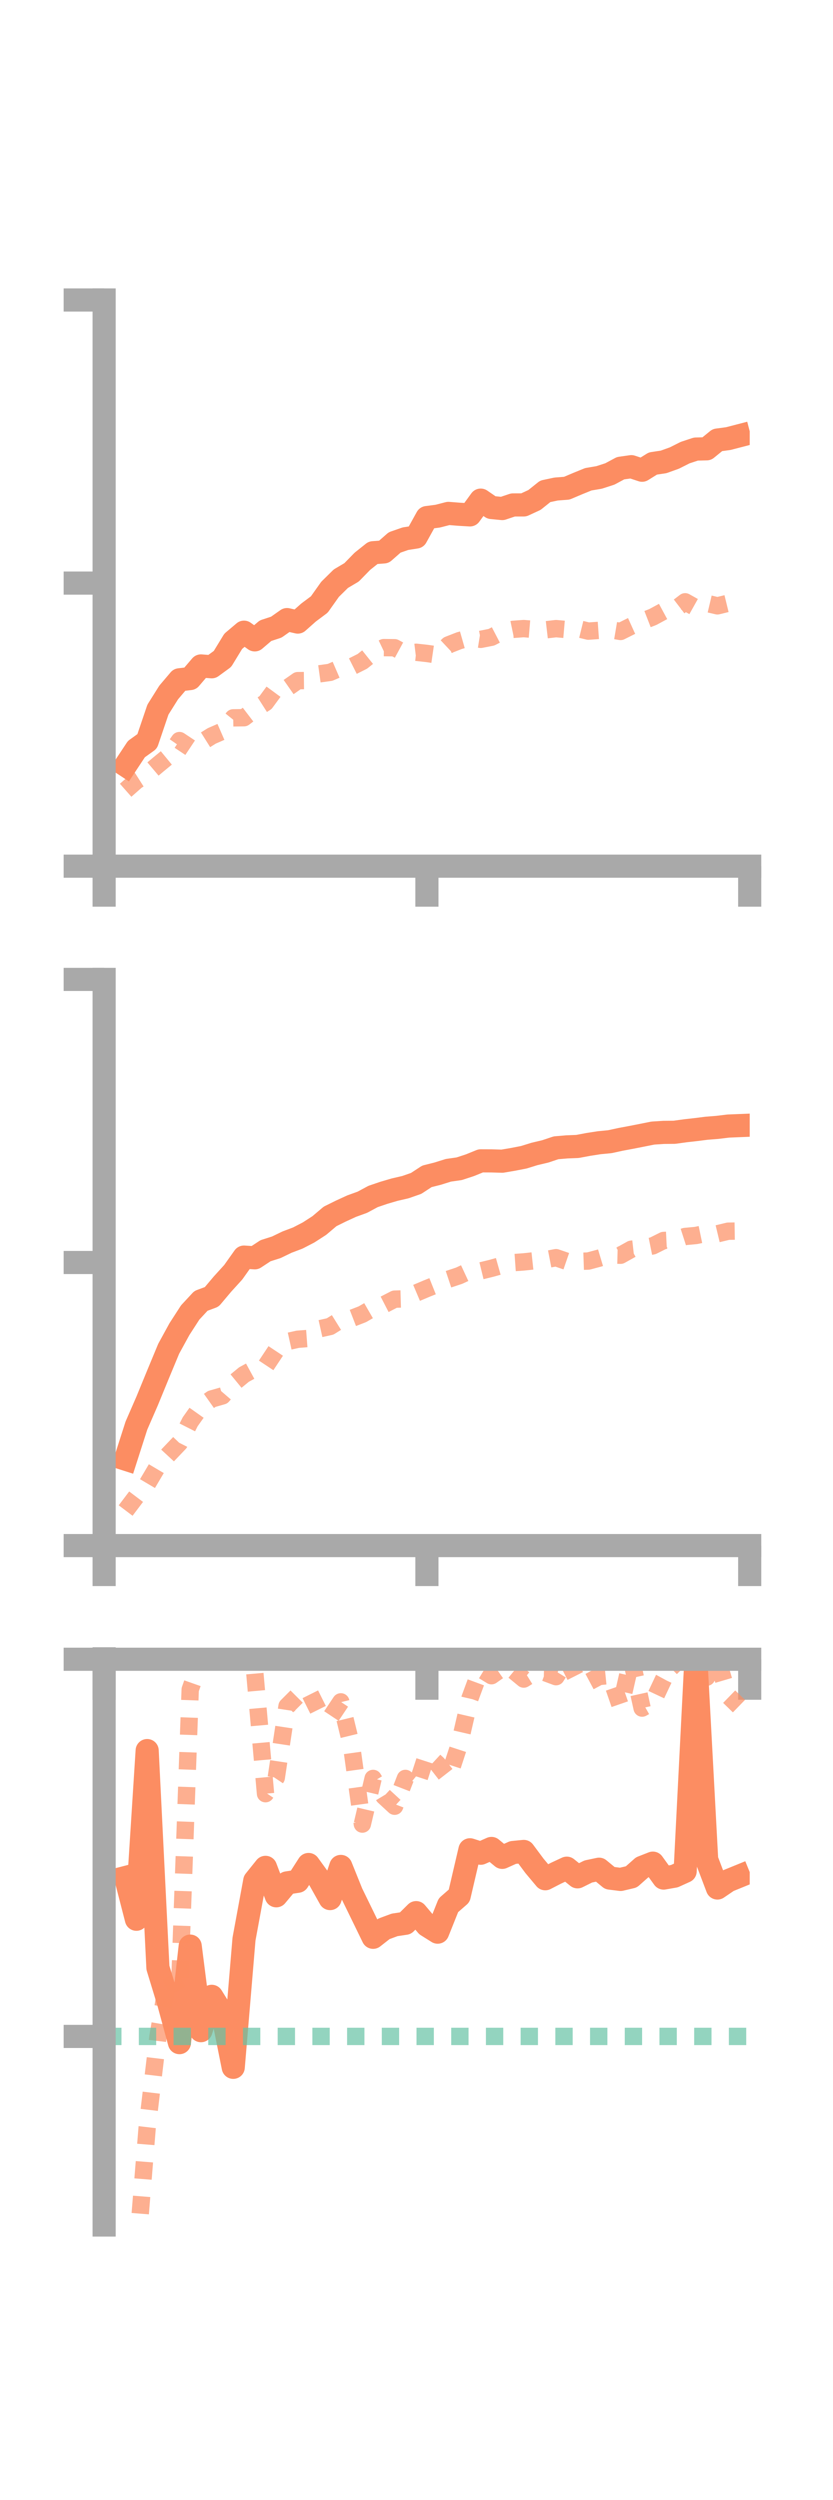 <?xml version="1.0" encoding="utf-8" standalone="no"?>
<!DOCTYPE svg PUBLIC "-//W3C//DTD SVG 1.1//EN"
  "http://www.w3.org/Graphics/SVG/1.1/DTD/svg11.dtd">
<!-- Created with matplotlib (https://matplotlib.org/) -->
<svg height="216pt" version="1.1" viewBox="0 0 72 216" width="72pt" xmlns="http://www.w3.org/2000/svg" xmlns:xlink="http://www.w3.org/1999/xlink">
 <defs>
  <style type="text/css">*{stroke-linecap:butt;stroke-linejoin:round;}</style>
 </defs>
 <g id="figure_1">
  <g id="patch_1">
   <path d="M 0 216 
L 72 216 
L 72 0 
L 0 0 
z
" style="fill:none;"/>
  </g>
  <g id="axes_1">
   <g id="patch_2">
    <path d="M 9 74.838 
L 64.8 74.838 
L 64.8 25.92 
L 9 25.92 
z
" style="fill:none;"/>
   </g>
   <g id="matplotlib.axis_1">
    <g id="xtick_1">
     <g id="line2d_1">
      <defs>
       <path d="M 0 0 
L 0 3.5 
" id="me1fec056da" style="stroke:#a9a9a9;stroke-width:2;"/>
      </defs>
      <g>
       <use style="fill:#a9a9a9;stroke:#a9a9a9;stroke-width:2;" x="9" xlink:href="#me1fec056da" y="74.838"/>
      </g>
     </g>
    </g>
    <g id="xtick_2">
     <g id="line2d_2">
      <g>
       <use style="fill:#a9a9a9;stroke:#a9a9a9;stroke-width:2;" x="36.9" xlink:href="#me1fec056da" y="74.838"/>
      </g>
     </g>
    </g>
    <g id="xtick_3">
     <g id="line2d_3">
      <g>
       <use style="fill:#a9a9a9;stroke:#a9a9a9;stroke-width:2;" x="64.8" xlink:href="#me1fec056da" y="74.838"/>
      </g>
     </g>
    </g>
   </g>
   <g id="matplotlib.axis_2">
    <g id="ytick_1">
     <g id="line2d_4">
      <defs>
       <path d="M 0 0 
L -3.5 0 
" id="me4527806b9" style="stroke:#a9a9a9;stroke-width:2;"/>
      </defs>
      <g>
       <use style="fill:#a9a9a9;stroke:#a9a9a9;stroke-width:2;" x="9" xlink:href="#me4527806b9" y="74.838"/>
      </g>
     </g>
    </g>
    <g id="ytick_2">
     <g id="line2d_5">
      <g>
       <use style="fill:#a9a9a9;stroke:#a9a9a9;stroke-width:2;" x="9" xlink:href="#me4527806b9" y="50.379"/>
      </g>
     </g>
    </g>
    <g id="ytick_3">
     <g id="line2d_6">
      <g>
       <use style="fill:#a9a9a9;stroke:#a9a9a9;stroke-width:2;" x="9" xlink:href="#me4527806b9" y="25.92"/>
      </g>
     </g>
    </g>
   </g>
   <g id="line2d_7">
    <path clip-path="url(#p700cb88c3c)" d="M 10.86 66.128 
L 11.79 64.721 
L 12.72 64.054 
L 13.65 61.312 
L 14.58 59.83 
L 15.51 58.735 
L 16.44 58.626 
L 17.37 57.537 
L 18.3 57.61 
L 19.23 56.932 
L 20.16 55.408 
L 21.09 54.621 
L 22.02 55.285 
L 22.95 54.492 
L 23.88 54.187 
L 24.81 53.533 
L 25.74 53.747 
L 26.67 52.922 
L 27.6 52.227 
L 28.53 50.916 
L 29.46 50 
L 30.39 49.45 
L 31.32 48.498 
L 32.25 47.756 
L 33.18 47.685 
L 34.11 46.868 
L 35.04 46.544 
L 35.97 46.398 
L 36.9 44.718 
L 37.83 44.597 
L 38.76 44.358 
L 39.69 44.432 
L 40.62 44.487 
L 41.55 43.211 
L 42.48 43.848 
L 43.41 43.939 
L 44.34 43.627 
L 45.27 43.626 
L 46.2 43.195 
L 47.13 42.451 
L 48.06 42.253 
L 48.99 42.182 
L 49.92 41.788 
L 50.85 41.409 
L 51.78 41.252 
L 52.71 40.951 
L 53.64 40.453 
L 54.57 40.321 
L 55.5 40.628 
L 56.43 40.048 
L 57.36 39.908 
L 58.29 39.574 
L 59.22 39.106 
L 60.15 38.799 
L 61.08 38.778 
L 62.01 38.02 
L 62.94 37.897 
L 63.87 37.656 
" style="fill:none;stroke:#fc8d62;stroke-linecap:square;stroke-width:2;"/>
   </g>
   <g id="line2d_8">
    <path clip-path="url(#p700cb88c3c)" d="M 10.86 68.279 
L 11.79 67.459 
L 12.72 66.868 
L 13.65 66.083 
L 14.58 65.318 
L 15.51 63.986 
L 16.44 64.605 
L 17.37 64.167 
L 18.3 63.583 
L 19.23 63.178 
L 20.16 62.022 
L 21.09 62.01 
L 22.02 61.298 
L 22.95 60.704 
L 23.88 59.439 
L 24.81 59.458 
L 25.74 58.808 
L 26.67 58.798 
L 27.6 58.221 
L 28.53 58.092 
L 29.46 57.69 
L 30.39 57.607 
L 31.32 57.139 
L 32.25 56.396 
L 33.18 55.954 
L 34.11 55.965 
L 35.04 56.47 
L 35.97 56.356 
L 36.9 56.458 
L 37.83 56.593 
L 38.76 55.72 
L 39.69 55.356 
L 40.62 55.091 
L 41.55 55.24 
L 42.48 55.057 
L 43.41 54.573 
L 44.34 54.378 
L 45.27 54.31 
L 46.2 54.388 
L 47.13 54.422 
L 48.06 54.314 
L 48.99 54.395 
L 49.92 54.302 
L 50.85 54.53 
L 51.78 54.464 
L 52.71 54.401 
L 53.64 54.558 
L 54.57 54.092 
L 55.5 53.671 
L 56.43 53.309 
L 57.36 52.806 
L 58.29 52.707 
L 59.22 51.996 
L 60.15 52.517 
L 61.08 52.126 
L 62.01 52.345 
L 62.94 52.118 
L 63.87 51.914 
" style="fill:none;stroke:#fc8d62;stroke-dasharray:1.5,1.5;stroke-dashoffset:0;stroke-opacity:0.7;stroke-width:1.5;"/>
   </g>
   <g id="patch_3">
    <path d="M 9 74.838 
L 9 25.92 
" style="fill:none;stroke:#a9a9a9;stroke-linecap:square;stroke-linejoin:miter;stroke-width:2;"/>
   </g>
   <g id="patch_4">
    <path d="M 64.8 74.838 
L 64.8 25.92 
" style="fill:none;"/>
   </g>
   <g id="patch_5">
    <path d="M 9 74.838 
L 64.8 74.838 
" style="fill:none;stroke:#a9a9a9;stroke-linecap:square;stroke-linejoin:miter;stroke-width:2;"/>
   </g>
   <g id="patch_6">
    <path d="M 9 25.92 
L 64.8 25.92 
" style="fill:none;"/>
   </g>
  </g>
  <g id="axes_2">
   <g id="patch_7">
    <path d="M 9 133.539 
L 64.8 133.539 
L 64.8 84.621 
L 9 84.621 
z
" style="fill:none;"/>
   </g>
   <g id="matplotlib.axis_3">
    <g id="xtick_4">
     <g id="line2d_9">
      <g>
       <use style="fill:#a9a9a9;stroke:#a9a9a9;stroke-width:2;" x="9" xlink:href="#me1fec056da" y="133.539"/>
      </g>
     </g>
    </g>
    <g id="xtick_5">
     <g id="line2d_10">
      <g>
       <use style="fill:#a9a9a9;stroke:#a9a9a9;stroke-width:2;" x="36.9" xlink:href="#me1fec056da" y="133.539"/>
      </g>
     </g>
    </g>
    <g id="xtick_6">
     <g id="line2d_11">
      <g>
       <use style="fill:#a9a9a9;stroke:#a9a9a9;stroke-width:2;" x="64.8" xlink:href="#me1fec056da" y="133.539"/>
      </g>
     </g>
    </g>
   </g>
   <g id="matplotlib.axis_4">
    <g id="ytick_4">
     <g id="line2d_12">
      <g>
       <use style="fill:#a9a9a9;stroke:#a9a9a9;stroke-width:2;" x="9" xlink:href="#me4527806b9" y="133.539"/>
      </g>
     </g>
    </g>
    <g id="ytick_5">
     <g id="line2d_13">
      <g>
       <use style="fill:#a9a9a9;stroke:#a9a9a9;stroke-width:2;" x="9" xlink:href="#me4527806b9" y="109.08"/>
      </g>
     </g>
    </g>
    <g id="ytick_6">
     <g id="line2d_14">
      <g>
       <use style="fill:#a9a9a9;stroke:#a9a9a9;stroke-width:2;" x="9" xlink:href="#me4527806b9" y="84.621"/>
      </g>
     </g>
    </g>
   </g>
   <g id="line2d_15">
    <path clip-path="url(#p3e62dcdf5b)" d="M 10.86 126.073 
L 11.79 123.173 
L 12.72 121.038 
L 13.65 118.773 
L 14.58 116.534 
L 15.51 114.836 
L 16.44 113.397 
L 17.37 112.395 
L 18.3 112.049 
L 19.23 110.946 
L 20.16 109.923 
L 21.09 108.613 
L 22.02 108.675 
L 22.95 108.063 
L 23.88 107.767 
L 24.81 107.318 
L 25.74 106.966 
L 26.67 106.485 
L 27.6 105.885 
L 28.53 105.098 
L 29.46 104.638 
L 30.39 104.211 
L 31.32 103.874 
L 32.25 103.374 
L 33.18 103.058 
L 34.11 102.785 
L 35.04 102.57 
L 35.97 102.246 
L 36.9 101.637 
L 37.83 101.403 
L 38.76 101.112 
L 39.69 100.98 
L 40.62 100.675 
L 41.55 100.297 
L 42.48 100.301 
L 43.41 100.327 
L 44.34 100.169 
L 45.27 99.989 
L 46.2 99.701 
L 47.13 99.481 
L 48.06 99.17 
L 48.99 99.091 
L 49.92 99.053 
L 50.85 98.878 
L 51.78 98.733 
L 52.71 98.643 
L 53.64 98.441 
L 54.57 98.267 
L 55.5 98.084 
L 56.43 97.898 
L 57.36 97.838 
L 58.29 97.829 
L 59.22 97.701 
L 60.15 97.596 
L 61.08 97.479 
L 62.01 97.405 
L 62.94 97.292 
L 63.87 97.254 
" style="fill:none;stroke:#fc8d62;stroke-linecap:square;stroke-width:2;"/>
   </g>
   <g id="line2d_16">
    <path clip-path="url(#p3e62dcdf5b)" d="M 10.86 130.511 
L 11.79 129.281 
L 12.72 128.23 
L 13.65 126.657 
L 14.58 125.651 
L 15.51 124.676 
L 16.44 122.839 
L 17.37 121.527 
L 18.3 120.87 
L 19.23 120.603 
L 20.16 119.523 
L 21.09 118.76 
L 22.02 118.253 
L 22.95 118.053 
L 23.88 116.651 
L 24.81 115.919 
L 25.74 115.712 
L 26.67 115.641 
L 27.6 114.815 
L 28.53 114.607 
L 29.46 114.028 
L 30.39 113.912 
L 31.32 113.552 
L 32.25 113.015 
L 33.18 112.726 
L 34.11 112.247 
L 35.04 112.221 
L 35.97 111.719 
L 36.9 111.325 
L 37.83 110.954 
L 38.76 110.528 
L 39.69 110.218 
L 40.62 109.786 
L 41.55 109.808 
L 42.48 109.581 
L 43.41 109.319 
L 44.34 109.095 
L 45.27 109.029 
L 46.2 108.929 
L 47.13 108.843 
L 48.06 108.663 
L 48.99 108.983 
L 49.92 108.986 
L 50.85 108.955 
L 51.78 108.706 
L 52.71 108.428 
L 53.64 108.452 
L 54.57 107.933 
L 55.5 107.829 
L 56.43 107.641 
L 57.36 107.177 
L 58.29 107.131 
L 59.22 106.832 
L 60.15 106.746 
L 61.08 106.554 
L 62.01 106.599 
L 62.94 106.376 
L 63.87 106.362 
" style="fill:none;stroke:#fc8d62;stroke-dasharray:1.5,1.5;stroke-dashoffset:0;stroke-opacity:0.7;stroke-width:1.5;"/>
   </g>
   <g id="patch_8">
    <path d="M 9 133.539 
L 9 84.621 
" style="fill:none;stroke:#a9a9a9;stroke-linecap:square;stroke-linejoin:miter;stroke-width:2;"/>
   </g>
   <g id="patch_9">
    <path d="M 64.8 133.539 
L 64.8 84.621 
" style="fill:none;"/>
   </g>
   <g id="patch_10">
    <path d="M 9 133.539 
L 64.8 133.539 
" style="fill:none;stroke:#a9a9a9;stroke-linecap:square;stroke-linejoin:miter;stroke-width:2;"/>
   </g>
   <g id="patch_11">
    <path d="M 9 84.621 
L 64.8 84.621 
" style="fill:none;"/>
   </g>
  </g>
  <g id="axes_3">
   <g id="patch_12">
    <path d="M 9 192.24 
L 64.8 192.24 
L 64.8 143.322 
L 9 143.322 
z
" style="fill:none;"/>
   </g>
   <g id="matplotlib.axis_5">
    <g id="xtick_7">
     <g id="line2d_17">
      <g>
       <use style="fill:#a9a9a9;stroke:#a9a9a9;stroke-width:2;" x="9" xlink:href="#me1fec056da" y="143.36"/>
      </g>
     </g>
    </g>
    <g id="xtick_8">
     <g id="line2d_18">
      <g>
       <use style="fill:#a9a9a9;stroke:#a9a9a9;stroke-width:2;" x="36.9" xlink:href="#me1fec056da" y="143.36"/>
      </g>
     </g>
    </g>
    <g id="xtick_9">
     <g id="line2d_19">
      <g>
       <use style="fill:#a9a9a9;stroke:#a9a9a9;stroke-width:2;" x="64.8" xlink:href="#me1fec056da" y="143.36"/>
      </g>
     </g>
    </g>
   </g>
   <g id="matplotlib.axis_6">
    <g id="ytick_7">
     <g id="line2d_20">
      <g>
       <use style="fill:#a9a9a9;stroke:#a9a9a9;stroke-width:2;" x="9" xlink:href="#me4527806b9" y="143.36"/>
      </g>
     </g>
    </g>
    <g id="ytick_8">
     <g id="line2d_21">
      <g>
       <use style="fill:#a9a9a9;stroke:#a9a9a9;stroke-width:2;" x="9" xlink:href="#me4527806b9" y="175.947"/>
      </g>
     </g>
    </g>
   </g>
   <g id="line2d_22">
    <path clip-path="url(#pf7f3789a80)" d="M 10.86 162.215 
L 11.79 165.823 
L 12.72 151.25 
L 13.65 170.013 
L 14.58 173.061 
L 15.51 176.484 
L 16.44 168.145 
L 17.37 175.45 
L 18.3 172.483 
L 19.23 173.978 
L 20.16 178.617 
L 21.09 167.539 
L 22.02 162.499 
L 22.95 161.34 
L 23.88 163.796 
L 24.81 162.683 
L 25.74 162.541 
L 26.67 161.093 
L 27.6 162.375 
L 28.53 164.037 
L 29.46 161.26 
L 30.39 163.566 
L 31.32 165.471 
L 32.25 167.382 
L 33.18 166.654 
L 34.11 166.31 
L 35.04 166.171 
L 35.97 165.252 
L 36.9 166.355 
L 37.83 166.939 
L 38.76 164.613 
L 39.69 163.802 
L 40.62 159.821 
L 41.55 160.119 
L 42.48 159.707 
L 43.41 160.476 
L 44.34 160.057 
L 45.27 159.965 
L 46.2 161.214 
L 47.13 162.324 
L 48.06 161.845 
L 48.99 161.411 
L 49.92 162.158 
L 50.85 161.696 
L 51.78 161.5 
L 52.71 162.266 
L 53.64 162.383 
L 54.57 162.164 
L 55.5 161.341 
L 56.43 160.976 
L 57.36 162.265 
L 58.29 162.102 
L 59.22 161.68 
L 60.15 143.36 
L 61.08 160.672 
L 62.01 163.124 
L 62.94 162.492 
L 63.87 162.113 
" style="fill:none;stroke:#fc8d62;stroke-linecap:square;stroke-width:2;"/>
   </g>
   <g id="line2d_23">
    <path clip-path="url(#pf7f3789a80)" d="M 10.86 212.222 
L 11.79 195.383 
L 12.72 183.82 
L 13.65 175.97 
L 14.58 170.565 
L 15.51 172.171 
L 16.44 145.979 
L 17.37 143.338 
L 18.3 143.359 
L 19.23 143.357 
L 20.16 143.322 
L 21.09 143.383 
L 22.02 144.484 
L 22.95 154.975 
L 23.88 153.587 
L 24.81 147.417 
L 25.74 146.486 
L 26.67 146.078 
L 27.6 147.946 
L 28.53 148.436 
L 29.46 147.041 
L 30.39 150.865 
L 31.32 157.601 
L 32.25 153.657 
L 33.18 155.199 
L 34.11 156.058 
L 35.04 153.656 
L 35.97 154.42 
L 36.9 151.557 
L 37.83 152.417 
L 38.76 153.612 
L 39.69 150.77 
L 40.62 146.733 
L 41.55 144.213 
L 42.48 144.781 
L 43.41 144.126 
L 44.34 144.305 
L 45.27 145.071 
L 46.2 144.498 
L 47.13 144.518 
L 48.06 144.865 
L 48.99 143.36 
L 49.92 145.197 
L 50.85 145.345 
L 51.78 144.849 
L 52.71 144.756 
L 53.64 147.448 
L 54.57 143.36 
L 55.5 147.579 
L 56.43 147.051 
L 57.36 145.075 
L 58.29 143.36 
L 59.22 144.303 
L 60.15 144.326 
L 61.08 144.912 
L 62.01 143.36 
L 62.94 146.509 
L 63.87 147.412 
" style="fill:none;stroke:#fc8d62;stroke-dasharray:1.5,1.5;stroke-dashoffset:0;stroke-opacity:0.7;stroke-width:1.5;"/>
   </g>
   <g id="line2d_24">
    <path clip-path="url(#pf7f3789a80)" d="M 9 175.947 
L 64.8 175.947 
" style="fill:none;stroke:#66c2a5;stroke-dasharray:1.5,1.5;stroke-dashoffset:0;stroke-opacity:0.7;stroke-width:1.5;"/>
   </g>
   <g id="patch_13">
    <path d="M 9 192.24 
L 9 143.322 
" style="fill:none;stroke:#a9a9a9;stroke-linecap:square;stroke-linejoin:miter;stroke-width:2;"/>
   </g>
   <g id="patch_14">
    <path d="M 64.8 192.24 
L 64.8 143.322 
" style="fill:none;"/>
   </g>
   <g id="patch_15">
    <path d="M 9 143.36 
L 64.8 143.36 
" style="fill:none;stroke:#a9a9a9;stroke-linecap:square;stroke-linejoin:miter;stroke-width:2;"/>
   </g>
   <g id="patch_16">
    <path d="M 9 143.322 
L 64.8 143.322 
" style="fill:none;"/>
   </g>
  </g>
 </g>
 <defs>
  <clipPath id="p700cb88c3c">
   <rect height="48.918" width="55.8" x="9" y="25.92"/>
  </clipPath>
  <clipPath id="p3e62dcdf5b">
   <rect height="48.918" width="55.8" x="9" y="84.621"/>
  </clipPath>
  <clipPath id="pf7f3789a80">
   <rect height="48.918" width="55.8" x="9" y="143.322"/>
  </clipPath>
 </defs>
</svg>
